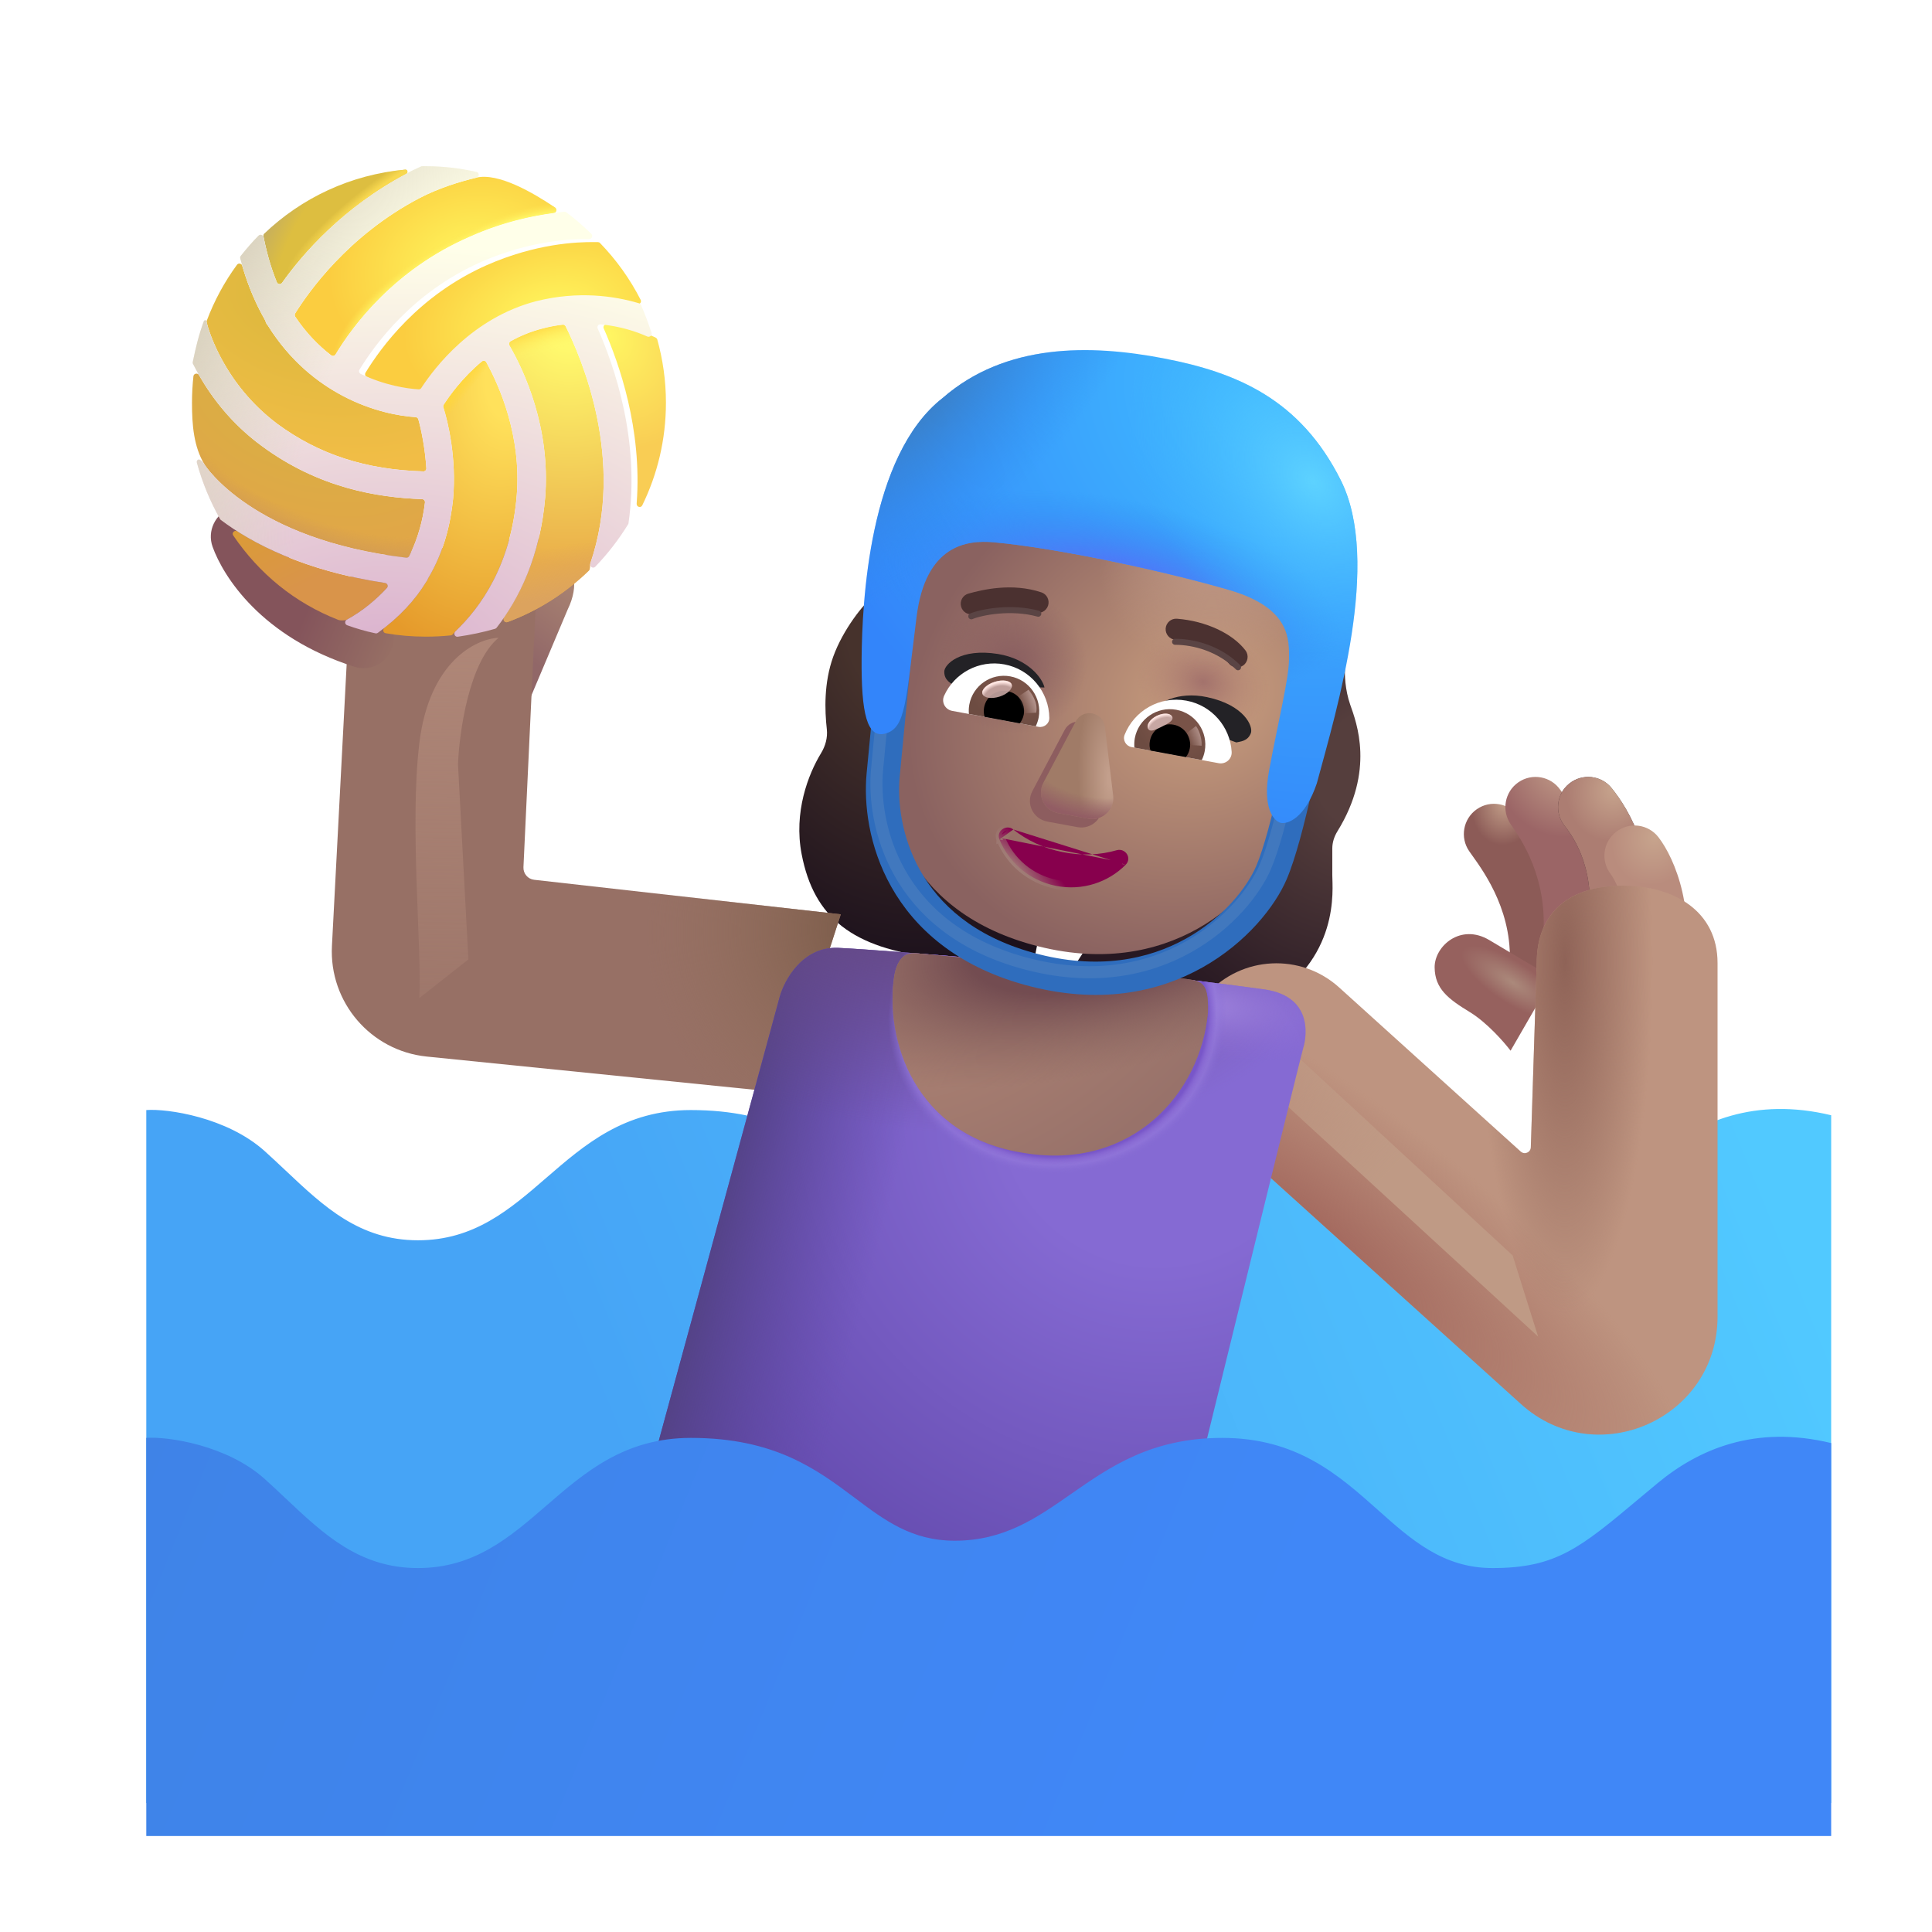 <svg viewBox="0 0 32 32" fill="none" xmlns="http://www.w3.org/2000/svg">
<path d="M13.801 10.876C13.964 10.425 14.304 9.998 14.473 9.868L17.848 12.297L17.106 16.016C17.012 16.016 16.554 15.985 15.473 15.86C14.122 15.704 13.481 15.204 13.278 14.149C13.143 13.452 13.387 12.824 13.598 12.477C13.671 12.358 13.71 12.219 13.695 12.08C13.66 11.767 13.644 11.311 13.801 10.876Z" fill="url(#paint0_radial_3987_23707)"/>
<path d="M22.364 11.672C22.276 11.422 22.27 11.157 22.278 11.055C22.34 11.055 21.528 10.951 21.114 10.899L17.582 16.329L20.919 16.633C22.207 15.891 22.067 14.727 22.067 14.493V14.054C22.067 13.953 22.099 13.855 22.152 13.769C22.775 12.76 22.469 11.972 22.364 11.672Z" fill="url(#paint1_radial_3987_23707)"/>
<g filter="url(#filter0_iii_3987_23707)">
<path d="M30.18 30.013V18.622C28.922 18.318 27.982 18.724 27.305 19.286C27.198 19.375 27.098 19.459 27.004 19.538C26.022 20.36 25.625 20.693 24.57 20.693C23.752 20.693 23.227 20.225 22.667 19.726C22.023 19.152 21.332 18.536 20.094 18.536C18.922 18.536 18.235 19.015 17.59 19.465C17.019 19.863 16.48 20.239 15.664 20.239C14.952 20.239 14.505 19.903 14.007 19.529C13.384 19.062 12.684 18.536 11.293 18.536C10.195 18.536 9.538 19.105 8.898 19.659C8.293 20.183 7.704 20.693 6.773 20.693C5.805 20.693 5.214 20.135 4.579 19.536C4.466 19.43 4.352 19.322 4.234 19.216C3.609 18.654 2.622 18.51 2.273 18.536V30.013L30.18 30.013Z" fill="url(#paint2_linear_3987_23707)"/>
</g>
<path d="M8.625 9.101L9.083 9.146C9.147 9.152 9.211 9.166 9.265 9.201C9.507 9.36 9.603 9.685 9.402 10.097L8.531 12.159L7.64 11.318L8.625 9.101Z" fill="url(#paint3_linear_3987_23707)"/>
<g filter="url(#filter1_i_3987_23707)">
<path d="M5.298 16.267L5.633 9.854L8.727 9.479L8.47 14.963C8.465 15.069 8.542 15.16 8.647 15.172L13.726 15.744L12.773 18.698L6.869 18.1C5.941 18.006 5.249 17.2 5.298 16.267Z" fill="#977065"/>
<path d="M5.298 16.267L5.633 9.854L8.727 9.479L8.47 14.963C8.465 15.069 8.542 15.16 8.647 15.172L13.726 15.744L12.773 18.698L6.869 18.1C5.941 18.006 5.249 17.2 5.298 16.267Z" fill="url(#paint4_radial_3987_23707)"/>
</g>
<path fill-rule="evenodd" clip-rule="evenodd" d="M24.461 13.403C24.688 13.245 24.999 13.302 25.157 13.528C25.167 13.543 25.18 13.561 25.197 13.584C25.411 13.877 26.118 14.848 25.994 16.157C25.968 16.433 25.724 16.634 25.449 16.608C25.174 16.582 24.972 16.338 24.998 16.064C25.085 15.148 24.597 14.465 24.381 14.164C24.364 14.14 24.349 14.118 24.335 14.099C24.178 13.872 24.234 13.561 24.461 13.403Z" fill="url(#paint5_radial_3987_23707)"/>
<path fill-rule="evenodd" clip-rule="evenodd" d="M3.824 8.417C4.084 8.324 4.37 8.459 4.463 8.719C4.543 8.944 4.956 9.705 6.174 10.091C6.438 10.174 6.583 10.455 6.5 10.719C6.417 10.982 6.136 11.128 5.872 11.044C4.328 10.555 3.696 9.545 3.521 9.056C3.428 8.796 3.564 8.51 3.824 8.417Z" fill="url(#paint6_linear_3987_23707)"/>
<path fill-rule="evenodd" clip-rule="evenodd" d="M25.148 12.958C25.375 12.8 25.687 12.856 25.844 13.083C25.848 13.089 25.852 13.095 25.857 13.101C26.045 13.371 26.681 14.282 26.552 15.638C26.526 15.913 26.283 16.115 26.008 16.089C25.733 16.063 25.531 15.819 25.557 15.544C25.65 14.554 25.192 13.897 25.033 13.668C25.029 13.663 25.026 13.658 25.023 13.654C24.866 13.427 24.922 13.115 25.148 12.958Z" fill="url(#paint7_radial_3987_23707)"/>
<path fill-rule="evenodd" clip-rule="evenodd" d="M25.992 12.979C26.207 12.806 26.522 12.839 26.695 13.055C26.963 13.386 27.525 14.262 27.266 15.622C27.214 15.893 26.953 16.071 26.681 16.02C26.41 15.968 26.232 15.706 26.284 15.435C26.47 14.459 26.072 13.874 25.917 13.682C25.744 13.467 25.777 13.152 25.992 12.979Z" fill="url(#paint8_radial_3987_23707)"/>
<path fill-rule="evenodd" clip-rule="evenodd" d="M25.992 12.979C26.207 12.806 26.522 12.839 26.695 13.055C26.963 13.386 27.525 14.262 27.266 15.622C27.214 15.893 26.953 16.071 26.681 16.02C26.41 15.968 26.232 15.706 26.284 15.435C26.47 14.459 26.072 13.874 25.917 13.682C25.744 13.467 25.777 13.152 25.992 12.979Z" fill="url(#paint9_radial_3987_23707)"/>
<path fill-rule="evenodd" clip-rule="evenodd" d="M26.769 13.777C26.988 13.608 27.302 13.649 27.47 13.868C27.737 14.214 28.132 15.125 27.836 16.274C27.767 16.542 27.494 16.703 27.227 16.634C26.959 16.565 26.799 16.292 26.867 16.025C27.079 15.206 26.778 14.608 26.678 14.478C26.51 14.259 26.55 13.945 26.769 13.777Z" fill="url(#paint10_radial_3987_23707)"/>
<path d="M24.344 16.763C24.631 16.938 24.914 17.263 25.02 17.403L25.719 16.192C25.527 16.081 25.049 15.8 24.668 15.571C24.191 15.286 23.758 15.673 23.762 16.024C23.766 16.376 23.984 16.544 24.344 16.763Z" fill="url(#paint11_radial_3987_23707)"/>
<g filter="url(#filter2_i_3987_23707)">
<path fill-rule="evenodd" clip-rule="evenodd" d="M26.375 15.169C27.231 15.169 27.948 15.594 27.948 16.45V22.308C27.948 23.998 25.945 24.888 24.691 23.754L19.601 19.155C18.966 18.581 18.917 17.601 19.491 16.966C20.064 16.331 21.045 16.281 21.68 16.855L24.688 19.574C24.752 19.631 24.853 19.588 24.855 19.503L24.953 16.45C24.953 15.594 25.519 15.169 26.375 15.169Z" fill="#BE9480"/>
<path fill-rule="evenodd" clip-rule="evenodd" d="M26.375 15.169C27.231 15.169 27.948 15.594 27.948 16.45V22.308C27.948 23.998 25.945 24.888 24.691 23.754L19.601 19.155C18.966 18.581 18.917 17.601 19.491 16.966C20.064 16.331 21.045 16.281 21.68 16.855L24.688 19.574C24.752 19.631 24.853 19.588 24.855 19.503L24.953 16.45C24.953 15.594 25.519 15.169 26.375 15.169Z" fill="url(#paint12_radial_3987_23707)"/>
<path fill-rule="evenodd" clip-rule="evenodd" d="M26.375 15.169C27.231 15.169 27.948 15.594 27.948 16.45V22.308C27.948 23.998 25.945 24.888 24.691 23.754L19.601 19.155C18.966 18.581 18.917 17.601 19.491 16.966C20.064 16.331 21.045 16.281 21.68 16.855L24.688 19.574C24.752 19.631 24.853 19.588 24.855 19.503L24.953 16.45C24.953 15.594 25.519 15.169 26.375 15.169Z" fill="url(#paint13_radial_3987_23707)"/>
</g>
<g filter="url(#filter3_f_3987_23707)">
<path d="M25.476 22.138L20.835 17.872L20.913 16.966L25.054 20.794L25.476 22.138Z" fill="url(#paint14_linear_3987_23707)"/>
</g>
<path d="M3.424 5.313C3.421 5.322 3.42 5.33 3.422 5.338C3.452 5.468 3.71 6.361 4.6 7.026C5.287 7.528 6.054 7.779 7.011 7.808C7.041 7.809 7.064 7.785 7.062 7.756C7.039 7.415 6.978 7.12 6.929 6.945C6.923 6.925 6.905 6.91 6.884 6.909C6.625 6.893 6.165 6.815 5.676 6.556C5.28 6.347 4.811 5.993 4.436 5.39C4.434 5.387 4.431 5.384 4.428 5.381C4.42 5.372 4.414 5.36 4.408 5.348C4.402 5.335 4.397 5.321 4.392 5.307L4.388 5.298C4.242 5.041 4.112 4.745 4.013 4.402C4.001 4.363 3.949 4.352 3.925 4.386C3.718 4.668 3.549 4.98 3.424 5.313Z" fill="url(#paint15_radial_3987_23707)"/>
<path d="M3.388 7.694C3.398 7.715 4.185 8.937 6.728 9.237C6.748 9.239 6.769 9.229 6.778 9.21C6.926 8.914 7.005 8.61 7.039 8.322C7.042 8.294 7.02 8.268 6.991 8.267C6.255 8.241 5.277 8.085 4.328 7.381C3.829 7.013 3.506 6.579 3.298 6.215C3.274 6.173 3.21 6.184 3.204 6.232C3.188 6.376 3.18 6.522 3.18 6.671C3.18 7.04 3.208 7.397 3.388 7.694Z" fill="url(#paint16_radial_3987_23707)"/>
<path d="M3.388 7.694C3.398 7.715 4.185 8.937 6.728 9.237C6.748 9.239 6.769 9.229 6.778 9.21C6.926 8.914 7.005 8.61 7.039 8.322C7.042 8.294 7.02 8.268 6.991 8.267C6.255 8.241 5.277 8.085 4.328 7.381C3.829 7.013 3.506 6.579 3.298 6.215C3.274 6.173 3.21 6.184 3.204 6.232C3.188 6.376 3.18 6.522 3.18 6.671C3.18 7.04 3.208 7.397 3.388 7.694Z" fill="url(#paint17_radial_3987_23707)"/>
<path d="M5.605 10.268C5.637 10.28 5.703 10.278 5.736 10.268C5.739 10.267 5.742 10.265 5.744 10.264C6.017 10.113 6.231 9.93 6.408 9.738C6.435 9.708 6.418 9.662 6.378 9.656C5.246 9.484 4.459 9.137 3.933 8.801C3.887 8.772 3.832 8.824 3.863 8.869C4.293 9.501 4.879 9.985 5.605 10.268Z" fill="url(#paint18_radial_3987_23707)"/>
<path d="M7.467 10.524C7.498 10.52 7.519 10.48 7.542 10.458V10.458C7.962 10.058 8.464 9.357 8.559 8.206C8.639 7.217 8.27 6.39 8.055 6C8.04 5.973 8.005 5.967 7.981 5.987C7.657 6.257 7.446 6.555 7.35 6.703C7.342 6.716 7.34 6.731 7.344 6.745C7.42 6.991 7.565 7.591 7.504 8.269C7.463 8.662 7.36 9.128 7.094 9.573C7.09 9.579 7.088 9.585 7.086 9.591L7.083 9.599C7.08 9.607 7.075 9.616 7.07 9.623C7.067 9.626 7.064 9.629 7.062 9.632C6.897 9.906 6.668 10.164 6.367 10.399C6.333 10.426 6.345 10.481 6.388 10.488C6.605 10.526 6.827 10.545 7.055 10.545C7.194 10.545 7.331 10.538 7.467 10.524Z" fill="url(#paint19_radial_3987_23707)"/>
<path d="M7.467 10.524C7.498 10.52 7.519 10.48 7.542 10.458V10.458C7.962 10.058 8.464 9.357 8.559 8.206C8.639 7.217 8.27 6.39 8.055 6C8.04 5.973 8.005 5.967 7.981 5.987C7.657 6.257 7.446 6.555 7.35 6.703C7.342 6.716 7.34 6.731 7.344 6.745C7.42 6.991 7.565 7.591 7.504 8.269C7.463 8.662 7.36 9.128 7.094 9.573C7.09 9.579 7.088 9.585 7.086 9.591L7.083 9.599C7.08 9.607 7.075 9.616 7.07 9.623C7.067 9.626 7.064 9.629 7.062 9.632C6.897 9.906 6.668 10.164 6.367 10.399C6.333 10.426 6.345 10.481 6.388 10.488C6.605 10.526 6.827 10.545 7.055 10.545C7.194 10.545 7.331 10.538 7.467 10.524Z" fill="url(#paint20_linear_3987_23707)"/>
<path d="M9.754 9.451C9.779 9.426 9.767 9.371 9.776 9.337C9.777 9.336 9.777 9.334 9.777 9.333C10.365 7.619 9.625 5.915 9.368 5.404C9.359 5.386 9.34 5.376 9.32 5.378C9.216 5.39 9.111 5.409 8.998 5.438C8.806 5.486 8.623 5.56 8.457 5.653C8.432 5.667 8.425 5.697 8.438 5.721C8.685 6.151 9.12 7.087 9.03 8.238C8.956 9.11 8.673 9.756 8.35 10.226C8.322 10.267 8.362 10.32 8.407 10.303C8.915 10.114 9.372 9.821 9.754 9.451Z" fill="url(#paint21_radial_3987_23707)"/>
<path d="M9.754 9.451C9.779 9.426 9.767 9.371 9.776 9.337C9.777 9.336 9.777 9.334 9.777 9.333C10.365 7.619 9.625 5.915 9.368 5.404C9.359 5.386 9.34 5.376 9.32 5.378C9.216 5.39 9.111 5.409 8.998 5.438C8.806 5.486 8.623 5.56 8.457 5.653C8.432 5.667 8.425 5.697 8.438 5.721C8.685 6.151 9.12 7.087 9.03 8.238C8.956 9.11 8.673 9.756 8.35 10.226C8.322 10.267 8.362 10.32 8.407 10.303C8.915 10.114 9.372 9.821 9.754 9.451Z" fill="url(#paint22_radial_3987_23707)"/>
<path d="M9.754 9.451C9.779 9.426 9.767 9.371 9.776 9.337C9.777 9.336 9.777 9.334 9.777 9.333C10.365 7.619 9.625 5.915 9.368 5.404C9.359 5.386 9.34 5.376 9.32 5.378C9.216 5.39 9.111 5.409 8.998 5.438C8.806 5.486 8.623 5.56 8.457 5.653C8.432 5.667 8.425 5.697 8.438 5.721C8.685 6.151 9.12 7.087 9.03 8.238C8.956 9.11 8.673 9.756 8.35 10.226C8.322 10.267 8.362 10.32 8.407 10.303C8.915 10.114 9.372 9.821 9.754 9.451Z" fill="url(#paint23_radial_3987_23707)"/>
<g filter="url(#filter4_i_3987_23707)">
<path d="M10.786 5.621C10.778 5.595 10.744 5.584 10.719 5.573C10.543 5.494 10.28 5.405 9.949 5.372C9.911 5.368 9.884 5.406 9.9 5.441C10.153 6.014 10.539 7.105 10.445 8.342C10.441 8.397 10.514 8.42 10.538 8.37C10.789 7.857 10.93 7.28 10.93 6.67C10.93 6.307 10.879 5.954 10.786 5.621Z" fill="url(#paint24_radial_3987_23707)"/>
</g>
<g filter="url(#filter5_i_3987_23707)">
<path d="M6.977 6.427C7.2 6.087 7.823 5.264 8.883 4.988C9.509 4.832 10.053 4.886 10.453 4.987C10.495 4.997 10.531 4.955 10.511 4.916C10.334 4.569 10.106 4.251 9.837 3.974C9.819 3.954 9.783 3.96 9.756 3.96V3.96C9.447 3.955 8.769 3.987 7.964 4.341C6.828 4.843 6.204 5.714 5.954 6.123C5.939 6.148 5.949 6.18 5.975 6.193C6.374 6.383 6.734 6.436 6.932 6.449C6.95 6.451 6.967 6.442 6.977 6.427Z" fill="url(#paint25_radial_3987_23707)"/>
</g>
<path d="M9.193 3.437C9.231 3.463 9.216 3.522 9.171 3.528C8.793 3.58 8.307 3.684 7.776 3.923C6.524 4.468 5.838 5.403 5.558 5.871C5.543 5.896 5.509 5.903 5.485 5.885C5.277 5.726 5.07 5.515 4.889 5.245C4.878 5.229 4.878 5.208 4.888 5.191C5.105 4.844 5.76 3.906 6.94 3.285C7.259 3.118 7.604 3.011 7.89 2.942C8.251 2.857 8.828 3.189 9.193 3.437Z" fill="url(#paint26_radial_3987_23707)"/>
<path d="M9.193 3.437C9.231 3.463 9.216 3.522 9.171 3.528C8.793 3.58 8.307 3.684 7.776 3.923C6.524 4.468 5.838 5.403 5.558 5.871C5.543 5.896 5.509 5.903 5.485 5.885C5.277 5.726 5.07 5.515 4.889 5.245C4.878 5.229 4.878 5.208 4.888 5.191C5.105 4.844 5.76 3.906 6.94 3.285C7.259 3.118 7.604 3.011 7.89 2.942C8.251 2.857 8.828 3.189 9.193 3.437Z" fill="url(#paint27_radial_3987_23707)"/>
<path d="M4.373 3.873C4.359 3.886 4.362 3.91 4.366 3.929V3.929C4.421 4.21 4.496 4.457 4.585 4.676C4.6 4.712 4.649 4.717 4.672 4.685C5.013 4.206 5.679 3.434 6.731 2.878V2.878C6.762 2.858 6.749 2.807 6.712 2.81C5.807 2.89 4.992 3.28 4.373 3.873Z" fill="url(#paint28_radial_3987_23707)"/>
<path d="M4.373 3.873C4.359 3.886 4.362 3.91 4.366 3.929V3.929C4.421 4.21 4.496 4.457 4.585 4.676C4.6 4.712 4.649 4.717 4.672 4.685C5.013 4.206 5.679 3.434 6.731 2.878V2.878C6.762 2.858 6.749 2.807 6.712 2.81C5.807 2.89 4.992 3.28 4.373 3.873Z" fill="url(#paint29_radial_3987_23707)"/>
<path d="M8.883 4.988C7.823 5.264 7.2 6.087 6.977 6.427C6.967 6.442 6.95 6.451 6.932 6.449C6.734 6.436 6.374 6.383 5.975 6.193C5.949 6.18 5.939 6.148 5.954 6.123C6.204 5.714 6.828 4.843 7.964 4.341C8.769 3.987 9.447 3.955 9.756 3.96C9.802 3.961 9.826 3.905 9.794 3.873C9.661 3.745 9.527 3.624 9.379 3.516C9.37 3.509 9.357 3.506 9.345 3.507C8.949 3.55 8.393 3.645 7.776 3.923C6.524 4.468 5.838 5.403 5.558 5.871C5.542 5.896 5.509 5.903 5.485 5.885C5.277 5.726 5.07 5.515 4.889 5.245C4.878 5.229 4.878 5.208 4.888 5.192C5.105 4.844 5.76 3.906 6.94 3.285C7.259 3.118 7.604 3.011 7.89 2.943C7.941 2.93 7.943 2.859 7.892 2.848C7.623 2.786 7.339 2.753 7.055 2.753C7.03 2.753 7.011 2.753 6.994 2.753C6.986 2.753 6.978 2.754 6.971 2.758C6.891 2.797 6.811 2.828 6.731 2.878C5.679 3.434 5.013 4.206 4.672 4.685C4.649 4.717 4.6 4.712 4.586 4.676C4.496 4.457 4.421 4.21 4.366 3.929C4.358 3.89 4.311 3.875 4.283 3.902C4.178 4.007 4.08 4.122 3.988 4.238C3.978 4.25 3.975 4.266 3.979 4.281C4.083 4.676 4.225 5.012 4.388 5.298C4.39 5.3 4.391 5.303 4.392 5.307C4.402 5.334 4.411 5.362 4.429 5.381C4.431 5.384 4.434 5.387 4.436 5.39C4.811 5.993 5.28 6.347 5.676 6.556C6.165 6.815 6.625 6.893 6.884 6.909C6.905 6.91 6.923 6.925 6.929 6.945C6.978 7.12 7.039 7.415 7.062 7.755C7.064 7.785 7.04 7.809 7.011 7.808C6.055 7.779 5.287 7.528 4.6 7.026C3.649 6.315 3.419 5.344 3.419 5.323C3.419 5.297 3.383 5.298 3.375 5.322C3.295 5.538 3.24 5.763 3.193 5.995C3.19 6.006 3.192 6.018 3.197 6.028C3.397 6.423 3.74 6.948 4.328 7.381C5.277 8.085 6.255 8.241 6.991 8.267C7.02 8.268 7.042 8.294 7.039 8.322C7.005 8.61 6.926 8.914 6.778 9.21C6.769 9.229 6.748 9.239 6.728 9.237C4.185 8.937 3.398 7.715 3.388 7.694C3.369 7.664 3.344 7.637 3.313 7.617C3.282 7.598 3.252 7.629 3.261 7.664C3.353 7.998 3.481 8.305 3.644 8.594C3.647 8.6 3.652 8.605 3.657 8.61C4.169 8.997 5.028 9.451 6.378 9.656C6.418 9.662 6.435 9.709 6.409 9.738C6.231 9.93 6.017 10.113 5.744 10.264C5.706 10.285 5.709 10.342 5.75 10.356C5.9 10.41 6.056 10.456 6.219 10.49C6.232 10.493 6.246 10.49 6.258 10.482C6.612 10.225 6.877 9.939 7.062 9.633C7.064 9.629 7.067 9.626 7.07 9.623C7.075 9.616 7.08 9.607 7.083 9.599C7.086 9.59 7.089 9.581 7.094 9.574C7.36 9.128 7.463 8.663 7.504 8.269C7.565 7.591 7.42 6.991 7.344 6.745C7.34 6.731 7.342 6.716 7.35 6.703C7.446 6.555 7.657 6.257 7.981 5.987C8.005 5.967 8.04 5.973 8.055 6C8.27 6.39 8.639 7.217 8.559 8.206C8.464 9.357 7.962 10.058 7.542 10.458C7.506 10.492 7.534 10.554 7.583 10.546C7.794 10.515 8.003 10.472 8.199 10.415C8.209 10.412 8.218 10.406 8.225 10.398C8.597 9.918 8.947 9.222 9.03 8.238C9.121 7.087 8.685 6.151 8.438 5.721C8.425 5.697 8.433 5.667 8.457 5.653C8.623 5.56 8.806 5.486 8.998 5.438C9.111 5.409 9.216 5.39 9.32 5.378C9.34 5.376 9.359 5.386 9.368 5.404C9.625 5.915 10.365 7.619 9.777 9.333C9.76 9.384 9.822 9.425 9.859 9.387C10.063 9.176 10.246 8.94 10.403 8.685C10.407 8.68 10.409 8.673 10.41 8.666C10.607 7.297 10.175 6.064 9.9 5.441C9.884 5.406 9.912 5.368 9.949 5.372C10.28 5.405 10.543 5.494 10.719 5.573C10.76 5.592 10.805 5.554 10.791 5.512C10.739 5.352 10.681 5.198 10.617 5.051C10.611 5.038 10.6 5.028 10.586 5.024C10.178 4.902 9.581 4.814 8.883 4.988Z" fill="url(#paint30_radial_3987_23707)"/>
<path d="M8.883 4.988C7.823 5.264 7.2 6.087 6.977 6.427C6.967 6.442 6.95 6.451 6.932 6.449C6.734 6.436 6.374 6.383 5.975 6.193C5.949 6.18 5.939 6.148 5.954 6.123C6.204 5.714 6.828 4.843 7.964 4.341C8.769 3.987 9.447 3.955 9.756 3.96C9.802 3.961 9.826 3.905 9.794 3.873C9.661 3.745 9.527 3.624 9.379 3.516C9.37 3.509 9.357 3.506 9.345 3.507C8.949 3.55 8.393 3.645 7.776 3.923C6.524 4.468 5.838 5.403 5.558 5.871C5.542 5.896 5.509 5.903 5.485 5.885C5.277 5.726 5.07 5.515 4.889 5.245C4.878 5.229 4.878 5.208 4.888 5.192C5.105 4.844 5.76 3.906 6.94 3.285C7.259 3.118 7.604 3.011 7.89 2.943C7.941 2.93 7.943 2.859 7.892 2.848C7.623 2.786 7.339 2.753 7.055 2.753C7.03 2.753 7.011 2.753 6.994 2.753C6.986 2.753 6.978 2.754 6.971 2.758C6.891 2.797 6.811 2.828 6.731 2.878C5.679 3.434 5.013 4.206 4.672 4.685C4.649 4.717 4.6 4.712 4.586 4.676C4.496 4.457 4.421 4.21 4.366 3.929C4.358 3.89 4.311 3.875 4.283 3.902C4.178 4.007 4.08 4.122 3.988 4.238C3.978 4.25 3.975 4.266 3.979 4.281C4.083 4.676 4.225 5.012 4.388 5.298C4.39 5.3 4.391 5.303 4.392 5.307C4.402 5.334 4.411 5.362 4.429 5.381C4.431 5.384 4.434 5.387 4.436 5.39C4.811 5.993 5.28 6.347 5.676 6.556C6.165 6.815 6.625 6.893 6.884 6.909C6.905 6.91 6.923 6.925 6.929 6.945C6.978 7.12 7.039 7.415 7.062 7.755C7.064 7.785 7.04 7.809 7.011 7.808C6.055 7.779 5.287 7.528 4.6 7.026C3.649 6.315 3.419 5.344 3.419 5.323C3.419 5.297 3.383 5.298 3.375 5.322C3.295 5.538 3.24 5.763 3.193 5.995C3.19 6.006 3.192 6.018 3.197 6.028C3.397 6.423 3.74 6.948 4.328 7.381C5.277 8.085 6.255 8.241 6.991 8.267C7.02 8.268 7.042 8.294 7.039 8.322C7.005 8.61 6.926 8.914 6.778 9.21C6.769 9.229 6.748 9.239 6.728 9.237C4.185 8.937 3.398 7.715 3.388 7.694C3.369 7.664 3.344 7.637 3.313 7.617C3.282 7.598 3.252 7.629 3.261 7.664C3.353 7.998 3.481 8.305 3.644 8.594C3.647 8.6 3.652 8.605 3.657 8.61C4.169 8.997 5.028 9.451 6.378 9.656C6.418 9.662 6.435 9.709 6.409 9.738C6.231 9.93 6.017 10.113 5.744 10.264C5.706 10.285 5.709 10.342 5.75 10.356C5.9 10.41 6.056 10.456 6.219 10.49C6.232 10.493 6.246 10.49 6.258 10.482C6.612 10.225 6.877 9.939 7.062 9.633C7.064 9.629 7.067 9.626 7.07 9.623C7.075 9.616 7.08 9.607 7.083 9.599C7.086 9.59 7.089 9.581 7.094 9.574C7.36 9.128 7.463 8.663 7.504 8.269C7.565 7.591 7.42 6.991 7.344 6.745C7.34 6.731 7.342 6.716 7.35 6.703C7.446 6.555 7.657 6.257 7.981 5.987C8.005 5.967 8.04 5.973 8.055 6C8.27 6.39 8.639 7.217 8.559 8.206C8.464 9.357 7.962 10.058 7.542 10.458C7.506 10.492 7.534 10.554 7.583 10.546C7.794 10.515 8.003 10.472 8.199 10.415C8.209 10.412 8.218 10.406 8.225 10.398C8.597 9.918 8.947 9.222 9.03 8.238C9.121 7.087 8.685 6.151 8.438 5.721C8.425 5.697 8.433 5.667 8.457 5.653C8.623 5.56 8.806 5.486 8.998 5.438C9.111 5.409 9.216 5.39 9.32 5.378C9.34 5.376 9.359 5.386 9.368 5.404C9.625 5.915 10.365 7.619 9.777 9.333C9.76 9.384 9.822 9.425 9.859 9.387C10.063 9.176 10.246 8.94 10.403 8.685C10.407 8.68 10.409 8.673 10.41 8.666C10.607 7.297 10.175 6.064 9.9 5.441C9.884 5.406 9.912 5.368 9.949 5.372C10.28 5.405 10.543 5.494 10.719 5.573C10.76 5.592 10.805 5.554 10.791 5.512C10.739 5.352 10.681 5.198 10.617 5.051C10.611 5.038 10.6 5.028 10.586 5.024C10.178 4.902 9.581 4.814 8.883 4.988Z" fill="url(#paint31_radial_3987_23707)"/>
<path d="M12.914 16.513L10.773 24.372L15.383 26.544L19.805 24.591C20.388 22.211 21.561 17.432 21.586 17.357C21.617 17.263 21.805 16.513 20.945 16.388C18.336 16.029 14.617 15.732 13.883 15.7C13.295 15.675 12.992 16.232 12.914 16.513Z" fill="url(#paint32_radial_3987_23707)"/>
<path d="M12.914 16.513L10.773 24.372L15.383 26.544L19.805 24.591C20.388 22.211 21.561 17.432 21.586 17.357C21.617 17.263 21.805 16.513 20.945 16.388C18.336 16.029 14.617 15.732 13.883 15.7C13.295 15.675 12.992 16.232 12.914 16.513Z" fill="url(#paint33_linear_3987_23707)"/>
<path d="M12.914 16.513L10.773 24.372L15.383 26.544L19.805 24.591C20.388 22.211 21.561 17.432 21.586 17.357C21.617 17.263 21.805 16.513 20.945 16.388C18.336 16.029 14.617 15.732 13.883 15.7C13.295 15.675 12.992 16.232 12.914 16.513Z" fill="url(#paint34_radial_3987_23707)"/>
<path d="M12.914 16.513L10.773 24.372L15.383 26.544L19.805 24.591C20.388 22.211 21.561 17.432 21.586 17.357C21.617 17.263 21.805 16.513 20.945 16.388C18.336 16.029 14.617 15.732 13.883 15.7C13.295 15.675 12.992 16.232 12.914 16.513Z" fill="url(#paint35_radial_3987_23707)"/>
<path d="M12.914 16.513L10.773 24.372L15.383 26.544L19.805 24.591C20.388 22.211 21.561 17.432 21.586 17.357C21.617 17.263 21.805 16.513 20.945 16.388C18.336 16.029 14.617 15.732 13.883 15.7C13.295 15.675 12.992 16.232 12.914 16.513Z" fill="url(#paint36_radial_3987_23707)"/>
<path d="M12.914 16.513L10.773 24.372L15.383 26.544L19.805 24.591C20.388 22.211 21.561 17.432 21.586 17.357C21.617 17.263 21.805 16.513 20.945 16.388C18.336 16.029 14.617 15.732 13.883 15.7C13.295 15.675 12.992 16.232 12.914 16.513Z" fill="url(#paint37_radial_3987_23707)"/>
<path d="M14.812 16.161C14.89 15.724 15.141 15.797 15.18 15.789L19.555 16.203C19.875 16.25 20.026 16.215 20.007 16.771C19.89 18.099 18.758 19.388 16.973 19.099C15.133 18.822 14.652 17.204 14.812 16.161Z" fill="url(#paint38_radial_3987_23707)"/>
<path d="M14.812 16.161C14.89 15.724 15.141 15.797 15.18 15.789L19.555 16.203C19.875 16.25 20.026 16.215 20.007 16.771C19.89 18.099 18.758 19.388 16.973 19.099C15.133 18.822 14.652 17.204 14.812 16.161Z" fill="url(#paint39_radial_3987_23707)"/>
<g filter="url(#filter6_iii_3987_23707)">
<path d="M30.18 30.56V24.052C28.922 23.747 27.982 24.154 27.305 24.716C27.198 24.805 27.098 24.888 27.004 24.967C26.022 25.79 25.625 26.122 24.57 26.122C23.752 26.122 23.227 25.655 22.667 25.155C22.023 24.582 21.332 23.966 20.094 23.966C18.922 23.966 18.235 24.445 17.59 24.895C17.019 25.293 16.48 25.669 15.664 25.669C14.952 25.669 14.505 25.333 14.007 24.959C13.384 24.492 12.684 23.966 11.293 23.966C10.195 23.966 9.538 24.535 8.898 25.089C8.293 25.613 7.704 26.122 6.773 26.122C5.805 26.122 5.214 25.565 4.579 24.966C4.466 24.859 4.352 24.752 4.234 24.646C3.609 24.083 2.622 23.94 2.273 23.966V30.56L30.18 30.56Z" fill="url(#paint40_linear_3987_23707)"/>
</g>
<g filter="url(#filter7_f_3987_23707)">
<path d="M6.945 12.314C7.108 10.951 7.888 10.579 8.258 10.564C7.77 10.964 7.607 12.126 7.586 12.658L7.758 15.891L6.945 16.532C6.987 15.667 6.783 13.676 6.945 12.314Z" fill="url(#paint41_linear_3987_23707)"/>
</g>
<g filter="url(#filter8_i_3987_23707)">
<path d="M14.528 12.735L14.715 10.79C15.164 7.933 16.07 7.532 16.467 7.688C17.467 7.688 19.798 7.838 21.123 8.438C22.448 9.038 22.028 10.777 21.652 11.571C21.522 12.149 21.235 13.713 20.957 14.36C20.62 15.141 19.234 16.581 16.941 15.946C14.81 15.355 14.441 13.633 14.528 12.735Z" fill="url(#paint42_radial_3987_23707)"/>
<path d="M14.528 12.735L14.715 10.79C15.164 7.933 16.07 7.532 16.467 7.688C17.467 7.688 19.798 7.838 21.123 8.438C22.448 9.038 22.028 10.777 21.652 11.571C21.522 12.149 21.235 13.713 20.957 14.36C20.62 15.141 19.234 16.581 16.941 15.946C14.81 15.355 14.441 13.633 14.528 12.735Z" fill="url(#paint43_radial_3987_23707)"/>
<path d="M14.528 12.735L14.715 10.79C15.164 7.933 16.07 7.532 16.467 7.688C17.467 7.688 19.798 7.838 21.123 8.438C22.448 9.038 22.028 10.777 21.652 11.571C21.522 12.149 21.235 13.713 20.957 14.36C20.62 15.141 19.234 16.581 16.941 15.946C14.81 15.355 14.441 13.633 14.528 12.735Z" fill="url(#paint44_radial_3987_23707)"/>
<path d="M14.528 12.735L14.715 10.79C15.164 7.933 16.07 7.532 16.467 7.688C17.467 7.688 19.798 7.838 21.123 8.438C22.448 9.038 22.028 10.777 21.652 11.571C21.522 12.149 21.235 13.713 20.957 14.36C20.62 15.141 19.234 16.581 16.941 15.946C14.81 15.355 14.441 13.633 14.528 12.735Z" fill="url(#paint45_radial_3987_23707)"/>
<path d="M14.528 12.735L14.715 10.79C15.164 7.933 16.07 7.532 16.467 7.688C17.467 7.688 19.798 7.838 21.123 8.438C22.448 9.038 22.028 10.777 21.652 11.571C21.522 12.149 21.235 13.713 20.957 14.36C20.62 15.141 19.234 16.581 16.941 15.946C14.81 15.355 14.441 13.633 14.528 12.735Z" fill="url(#paint46_radial_3987_23707)"/>
</g>
<g filter="url(#filter9_i_3987_23707)">
<path fill-rule="evenodd" clip-rule="evenodd" d="M17.137 10.343C16.757 10.216 16.359 10.306 16.134 10.369C16.041 10.395 15.944 10.341 15.919 10.247C15.893 10.154 15.947 10.058 16.04 10.032C16.273 9.967 16.761 9.849 17.248 10.011C17.34 10.041 17.389 10.141 17.359 10.232C17.328 10.324 17.229 10.374 17.137 10.343Z" fill="#4B3130"/>
</g>
<g filter="url(#filter10_i_3987_23707)">
<path fill-rule="evenodd" clip-rule="evenodd" d="M19.307 10.608C19.3 10.705 19.372 10.789 19.468 10.797C19.881 10.829 20.214 11.007 20.35 11.185C20.409 11.262 20.519 11.277 20.596 11.219C20.672 11.16 20.687 11.05 20.629 10.973C20.414 10.691 19.973 10.486 19.495 10.448C19.399 10.44 19.315 10.512 19.307 10.608Z" fill="#4B3130"/>
</g>
<g filter="url(#filter11_f_3987_23707)">
<path d="M17.634 12.09L17.099 13.104C16.989 13.313 17.113 13.565 17.347 13.608L17.845 13.7C18.078 13.743 18.284 13.549 18.256 13.318L18.118 12.18C18.09 11.928 17.754 11.866 17.634 12.09Z" fill="#8D5D5F"/>
</g>
<g filter="url(#filter12_f_3987_23707)">
<path d="M17.816 11.951L17.281 12.965C17.172 13.174 17.295 13.425 17.529 13.469L18.027 13.56C18.26 13.604 18.466 13.409 18.438 13.179L18.3 12.04C18.272 11.789 17.936 11.726 17.816 11.951Z" fill="url(#paint47_radial_3987_23707)"/>
<path d="M17.816 11.951L17.281 12.965C17.172 13.174 17.295 13.425 17.529 13.469L18.027 13.56C18.26 13.604 18.466 13.409 18.438 13.179L18.3 12.04C18.272 11.789 17.936 11.726 17.816 11.951Z" fill="url(#paint48_radial_3987_23707)"/>
</g>
<path d="M16.784 13.739L16.784 13.739C17.005 13.917 17.285 14.05 17.599 14.113C17.917 14.177 18.224 14.161 18.497 14.082L18.497 14.082L18.497 14.082C18.568 14.062 18.632 14.095 18.665 14.145C18.698 14.196 18.699 14.269 18.645 14.323M16.784 13.739L18.609 14.288M16.784 13.739L16.783 13.738C16.725 13.692 16.652 13.699 16.604 13.734C16.555 13.768 16.524 13.834 16.554 13.904M16.784 13.739L16.6 13.885M18.645 14.323C18.645 14.323 18.645 14.323 18.645 14.323L18.609 14.288M18.645 14.323C18.645 14.323 18.645 14.323 18.645 14.323L18.609 14.288M18.645 14.323C18.356 14.614 17.926 14.76 17.488 14.672C17.049 14.584 16.708 14.284 16.554 13.904M18.609 14.288C18.332 14.567 17.919 14.708 17.497 14.623C17.076 14.539 16.748 14.25 16.6 13.885M16.554 13.904C16.554 13.905 16.554 13.905 16.554 13.905L16.6 13.885M16.554 13.904C16.554 13.904 16.554 13.904 16.554 13.904L16.6 13.885" fill="#87004D" stroke="url(#paint49_radial_3987_23707)" stroke-width="0.1"/>
<g filter="url(#filter13_i_3987_23707)">
<path d="M15.54 11.175C15.539 11.324 15.657 11.368 15.707 11.406L17.2 11.437C17.166 11.283 16.93 10.964 16.43 10.882C15.805 10.781 15.54 11.057 15.54 11.175Z" fill="#232226"/>
</g>
<g filter="url(#filter14_i_3987_23707)">
<path d="M20.618 12.194C20.564 12.332 20.438 12.331 20.377 12.347L18.976 11.835C19.063 11.704 19.399 11.491 19.894 11.597C20.513 11.729 20.66 12.083 20.618 12.194Z" fill="#232226"/>
</g>
<path d="M19.65 11.605C20.073 11.683 20.376 12.04 20.4 12.452C20.408 12.571 20.302 12.662 20.186 12.641L18.742 12.374C18.65 12.357 18.592 12.259 18.627 12.171C18.785 11.771 19.209 11.523 19.65 11.605Z" fill="white"/>
<path d="M19.483 11.756C19.804 11.815 20.013 12.123 19.954 12.441C19.945 12.493 19.927 12.544 19.905 12.589L18.789 12.383C18.785 12.331 18.787 12.279 18.796 12.227C18.855 11.909 19.163 11.697 19.483 11.756Z" fill="url(#paint50_radial_3987_23707)"/>
<path d="M19.046 12.273C19.079 12.089 19.254 11.969 19.438 12.003C19.621 12.037 19.741 12.211 19.707 12.395C19.697 12.45 19.674 12.5 19.642 12.54L19.057 12.432C19.039 12.383 19.035 12.328 19.046 12.273Z" fill="black"/>
<g filter="url(#filter15_f_3987_23707)">
<path d="M19.415 11.871C19.446 11.933 19.348 11.984 19.238 12.039C19.127 12.093 19.046 12.131 19.015 12.069C18.984 12.007 19.049 11.912 19.159 11.857C19.27 11.803 19.384 11.809 19.415 11.871Z" fill="#C7A7A3"/>
<path d="M19.415 11.871C19.446 11.933 19.348 11.984 19.238 12.039C19.127 12.093 19.046 12.131 19.015 12.069C18.984 12.007 19.049 11.912 19.159 11.857C19.27 11.803 19.384 11.809 19.415 11.871Z" fill="url(#paint51_radial_3987_23707)"/>
</g>
<g filter="url(#filter16_f_3987_23707)">
<path d="M19.903 12.351C19.909 12.198 19.843 12.07 19.809 12.025L19.608 12.178L19.657 12.339L19.903 12.351Z" fill="url(#paint52_linear_3987_23707)"/>
</g>
<path d="M16.634 11.004C16.214 10.926 15.806 11.15 15.638 11.523C15.588 11.63 15.655 11.752 15.769 11.774L17.202 12.039C17.293 12.055 17.382 11.986 17.38 11.891C17.376 11.464 17.069 11.084 16.634 11.004Z" fill="white"/>
<path d="M16.734 11.203C16.416 11.144 16.113 11.355 16.055 11.67C16.045 11.722 16.044 11.776 16.048 11.825L17.155 12.03C17.177 11.983 17.194 11.935 17.204 11.883C17.26 11.567 17.052 11.262 16.734 11.203Z" fill="url(#paint53_radial_3987_23707)"/>
<path d="M16.956 11.837C16.99 11.655 16.871 11.482 16.689 11.448C16.506 11.414 16.334 11.533 16.3 11.716C16.29 11.77 16.293 11.825 16.308 11.873L16.89 11.981C16.921 11.941 16.946 11.892 16.956 11.837Z" fill="black"/>
<g filter="url(#filter17_f_3987_23707)">
<path d="M17.163 11.804C17.197 11.619 17.07 11.469 17.036 11.424L16.819 11.568L16.89 11.82L17.163 11.804Z" fill="url(#paint54_linear_3987_23707)"/>
</g>
<g filter="url(#filter18_f_3987_23707)">
<ellipse cx="16.515" cy="11.416" rx="0.254" ry="0.129" transform="rotate(-17.442 16.515 11.416)" fill="#C7A7A3" fill-opacity="0.9"/>
<ellipse cx="16.515" cy="11.416" rx="0.254" ry="0.129" transform="rotate(-17.442 16.515 11.416)" fill="url(#paint55_radial_3987_23707)"/>
</g>
<g filter="url(#filter19_f_3987_23707)">
<path d="M16.088 10.208C16.249 10.14 16.744 10.04 17.197 10.165" stroke="#5A4444" stroke-width="0.1" stroke-linecap="round"/>
</g>
<g filter="url(#filter20_f_3987_23707)">
<path d="M19.463 10.63C19.779 10.63 20.197 10.743 20.506 11.052" stroke="#5A4444" stroke-width="0.1" stroke-linecap="round"/>
</g>
<g filter="url(#filter21_i_3987_23707)">
<path fill-rule="evenodd" clip-rule="evenodd" d="M14.254 12.709L14.441 10.763L14.989 10.816L14.802 12.761C14.763 13.164 14.827 13.761 15.143 14.321C15.454 14.873 16.018 15.405 17.015 15.681C19.146 16.271 20.409 14.936 20.704 14.251C20.832 13.955 20.968 13.427 21.092 12.879C21.153 12.61 21.209 12.341 21.259 12.104C21.266 12.066 21.274 12.028 21.282 11.992C21.321 11.802 21.356 11.634 21.384 11.51L21.921 11.631C21.894 11.75 21.86 11.912 21.82 12.102C21.813 12.139 21.805 12.177 21.797 12.216C21.747 12.454 21.69 12.726 21.628 13C21.506 13.541 21.36 14.118 21.209 14.469C20.831 15.347 19.322 16.89 16.868 16.211C15.733 15.896 15.048 15.272 14.664 14.591C14.284 13.918 14.207 13.204 14.254 12.709C14.254 12.709 14.254 12.709 14.254 12.709Z" fill="#2F6DBD"/>
</g>
<g filter="url(#filter22_f_3987_23707)">
<path d="M14.715 10.79L14.528 12.735C14.441 13.633 14.81 15.355 16.941 15.946C19.234 16.581 20.62 15.141 20.957 14.36C21.235 13.714 21.522 12.149 21.652 11.571" stroke="#4178BE" stroke-width="0.2"/>
</g>
<path d="M15.182 10.212C15.33 9.031 16.01 8.941 16.459 8.982C17.533 9.079 19.295 9.462 20.357 9.771C21.402 10.074 21.35 10.618 21.35 10.923C21.35 11.228 21.17 11.958 21.021 12.755C20.903 13.393 21.102 13.604 21.217 13.63C21.334 13.651 21.617 13.549 21.811 12.974C22.146 11.732 22.881 9.302 22.209 7.958C21.537 6.614 20.49 6.169 19.271 5.935C18.053 5.7 16.654 5.685 15.615 6.591C14.389 7.544 14.279 9.997 14.271 10.903C14.264 11.81 14.357 12.247 14.678 12.146C14.998 12.044 15.002 11.642 15.182 10.212Z" fill="url(#paint56_radial_3987_23707)"/>
<path d="M15.182 10.212C15.33 9.031 16.01 8.941 16.459 8.982C17.533 9.079 19.295 9.462 20.357 9.771C21.402 10.074 21.35 10.618 21.35 10.923C21.35 11.228 21.17 11.958 21.021 12.755C20.903 13.393 21.102 13.604 21.217 13.63C21.334 13.651 21.617 13.549 21.811 12.974C22.146 11.732 22.881 9.302 22.209 7.958C21.537 6.614 20.49 6.169 19.271 5.935C18.053 5.7 16.654 5.685 15.615 6.591C14.389 7.544 14.279 9.997 14.271 10.903C14.264 11.81 14.357 12.247 14.678 12.146C14.998 12.044 15.002 11.642 15.182 10.212Z" fill="url(#paint57_radial_3987_23707)"/>
<path d="M15.182 10.212C15.33 9.031 16.01 8.941 16.459 8.982C17.533 9.079 19.295 9.462 20.357 9.771C21.402 10.074 21.35 10.618 21.35 10.923C21.35 11.228 21.17 11.958 21.021 12.755C20.903 13.393 21.102 13.604 21.217 13.63C21.334 13.651 21.617 13.549 21.811 12.974C22.146 11.732 22.881 9.302 22.209 7.958C21.537 6.614 20.49 6.169 19.271 5.935C18.053 5.7 16.654 5.685 15.615 6.591C14.389 7.544 14.279 9.997 14.271 10.903C14.264 11.81 14.357 12.247 14.678 12.146C14.998 12.044 15.002 11.642 15.182 10.212Z" fill="url(#paint58_radial_3987_23707)"/>
<path d="M15.182 10.212C15.33 9.031 16.01 8.941 16.459 8.982C17.533 9.079 19.295 9.462 20.357 9.771C21.402 10.074 21.35 10.618 21.35 10.923C21.35 11.228 21.17 11.958 21.021 12.755C20.903 13.393 21.102 13.604 21.217 13.63C21.334 13.651 21.617 13.549 21.811 12.974C22.146 11.732 22.881 9.302 22.209 7.958C21.537 6.614 20.49 6.169 19.271 5.935C18.053 5.7 16.654 5.685 15.615 6.591C14.389 7.544 14.279 9.997 14.271 10.903C14.264 11.81 14.357 12.247 14.678 12.146C14.998 12.044 15.002 11.642 15.182 10.212Z" fill="url(#paint59_radial_3987_23707)"/>
<defs>
<filter id="filter0_iii_3987_23707" x="2.123" y="18.368" width="28.306" height="11.645" filterUnits="userSpaceOnUse" color-interpolation-filters="sRGB">
<feFlood flood-opacity="0" result="BackgroundImageFix"/>
<feBlend mode="normal" in="SourceGraphic" in2="BackgroundImageFix" result="shape"/>
<feColorMatrix in="SourceAlpha" type="matrix" values="0 0 0 0 0 0 0 0 0 0 0 0 0 0 0 0 0 0 127 0" result="hardAlpha"/>
<feOffset dx="0.15" dy="-0.15"/>
<feGaussianBlur stdDeviation="0.075"/>
<feComposite in2="hardAlpha" operator="arithmetic" k2="-1" k3="1"/>
<feColorMatrix type="matrix" values="0 0 0 0 0.235 0 0 0 0 0.573 0 0 0 0 0.82 0 0 0 1 0"/>
<feBlend mode="normal" in2="shape" result="effect1_innerShadow_3987_23707"/>
<feColorMatrix in="SourceAlpha" type="matrix" values="0 0 0 0 0 0 0 0 0 0 0 0 0 0 0 0 0 0 127 0" result="hardAlpha"/>
<feOffset dx="0.25"/>
<feGaussianBlur stdDeviation="0.15"/>
<feComposite in2="hardAlpha" operator="arithmetic" k2="-1" k3="1"/>
<feColorMatrix type="matrix" values="0 0 0 0 0.239 0 0 0 0 0.62 0 0 0 0 0.8 0 0 0 1 0"/>
<feBlend mode="normal" in2="effect1_innerShadow_3987_23707" result="effect2_innerShadow_3987_23707"/>
<feColorMatrix in="SourceAlpha" type="matrix" values="0 0 0 0 0 0 0 0 0 0 0 0 0 0 0 0 0 0 127 0" result="hardAlpha"/>
<feOffset dx="-0.25"/>
<feGaussianBlur stdDeviation="0.075"/>
<feComposite in2="hardAlpha" operator="arithmetic" k2="-1" k3="1"/>
<feColorMatrix type="matrix" values="0 0 0 0 0.396 0 0 0 0 0.886 0 0 0 0 1 0 0 0 1 0"/>
<feBlend mode="normal" in2="effect2_innerShadow_3987_23707" result="effect3_innerShadow_3987_23707"/>
</filter>
<filter id="filter1_i_3987_23707" x="5.295" y="8.879" width="8.631" height="9.819" filterUnits="userSpaceOnUse" color-interpolation-filters="sRGB">
<feFlood flood-opacity="0" result="BackgroundImageFix"/>
<feBlend mode="normal" in="SourceGraphic" in2="BackgroundImageFix" result="shape"/>
<feColorMatrix in="SourceAlpha" type="matrix" values="0 0 0 0 0 0 0 0 0 0 0 0 0 0 0 0 0 0 127 0" result="hardAlpha"/>
<feOffset dx="0.2" dy="-0.6"/>
<feGaussianBlur stdDeviation="0.5"/>
<feComposite in2="hardAlpha" operator="arithmetic" k2="-1" k3="1"/>
<feColorMatrix type="matrix" values="0 0 0 0 0.506 0 0 0 0 0.31 0 0 0 0 0.435 0 0 0 1 0"/>
<feBlend mode="normal" in2="shape" result="effect1_innerShadow_3987_23707"/>
</filter>
<filter id="filter2_i_3987_23707" x="19.091" y="14.669" width="9.358" height="9.592" filterUnits="userSpaceOnUse" color-interpolation-filters="sRGB">
<feFlood flood-opacity="0" result="BackgroundImageFix"/>
<feBlend mode="normal" in="SourceGraphic" in2="BackgroundImageFix" result="shape"/>
<feColorMatrix in="SourceAlpha" type="matrix" values="0 0 0 0 0 0 0 0 0 0 0 0 0 0 0 0 0 0 127 0" result="hardAlpha"/>
<feOffset dx="0.5" dy="-0.5"/>
<feGaussianBlur stdDeviation="0.625"/>
<feComposite in2="hardAlpha" operator="arithmetic" k2="-1" k3="1"/>
<feColorMatrix type="matrix" values="0 0 0 0 0.588 0 0 0 0 0.329 0 0 0 0 0.408 0 0 0 1 0"/>
<feBlend mode="normal" in2="shape" result="effect1_innerShadow_3987_23707"/>
</filter>
<filter id="filter3_f_3987_23707" x="20.435" y="16.566" width="5.441" height="5.972" filterUnits="userSpaceOnUse" color-interpolation-filters="sRGB">
<feFlood flood-opacity="0" result="BackgroundImageFix"/>
<feBlend mode="normal" in="SourceGraphic" in2="BackgroundImageFix" result="shape"/>
<feGaussianBlur stdDeviation="0.2" result="effect1_foregroundBlur_3987_23707"/>
</filter>
<filter id="filter4_i_3987_23707" x="9.895" y="5.371" width="1.134" height="3.026" filterUnits="userSpaceOnUse" color-interpolation-filters="sRGB">
<feFlood flood-opacity="0" result="BackgroundImageFix"/>
<feBlend mode="normal" in="SourceGraphic" in2="BackgroundImageFix" result="shape"/>
<feColorMatrix in="SourceAlpha" type="matrix" values="0 0 0 0 0 0 0 0 0 0 0 0 0 0 0 0 0 0 127 0" result="hardAlpha"/>
<feOffset dx="0.1"/>
<feGaussianBlur stdDeviation="0.05"/>
<feComposite in2="hardAlpha" operator="arithmetic" k2="-1" k3="1"/>
<feColorMatrix type="matrix" values="0 0 0 0 1 0 0 0 0 0.843 0 0 0 0 0.251 0 0 0 1 0"/>
<feBlend mode="normal" in2="shape" result="effect1_innerShadow_3987_23707"/>
</filter>
<filter id="filter5_i_3987_23707" x="5.947" y="3.959" width="4.669" height="2.54" filterUnits="userSpaceOnUse" color-interpolation-filters="sRGB">
<feFlood flood-opacity="0" result="BackgroundImageFix"/>
<feBlend mode="normal" in="SourceGraphic" in2="BackgroundImageFix" result="shape"/>
<feColorMatrix in="SourceAlpha" type="matrix" values="0 0 0 0 0 0 0 0 0 0 0 0 0 0 0 0 0 0 127 0" result="hardAlpha"/>
<feOffset dx="0.1" dy="0.05"/>
<feGaussianBlur stdDeviation="0.05"/>
<feComposite in2="hardAlpha" operator="arithmetic" k2="-1" k3="1"/>
<feColorMatrix type="matrix" values="0 0 0 0 0.953 0 0 0 0 0.769 0 0 0 0 0.255 0 0 0 1 0"/>
<feBlend mode="normal" in2="shape" result="effect1_innerShadow_3987_23707"/>
</filter>
<filter id="filter6_iii_3987_23707" x="2.123" y="23.798" width="28.306" height="6.762" filterUnits="userSpaceOnUse" color-interpolation-filters="sRGB">
<feFlood flood-opacity="0" result="BackgroundImageFix"/>
<feBlend mode="normal" in="SourceGraphic" in2="BackgroundImageFix" result="shape"/>
<feColorMatrix in="SourceAlpha" type="matrix" values="0 0 0 0 0 0 0 0 0 0 0 0 0 0 0 0 0 0 127 0" result="hardAlpha"/>
<feOffset dx="0.15" dy="-0.15"/>
<feGaussianBlur stdDeviation="0.075"/>
<feComposite in2="hardAlpha" operator="arithmetic" k2="-1" k3="1"/>
<feColorMatrix type="matrix" values="0 0 0 0 0.239 0 0 0 0 0.369 0 0 0 0 0.882 0 0 0 1 0"/>
<feBlend mode="normal" in2="shape" result="effect1_innerShadow_3987_23707"/>
<feColorMatrix in="SourceAlpha" type="matrix" values="0 0 0 0 0 0 0 0 0 0 0 0 0 0 0 0 0 0 127 0" result="hardAlpha"/>
<feOffset dx="0.25"/>
<feGaussianBlur stdDeviation="0.15"/>
<feComposite in2="hardAlpha" operator="arithmetic" k2="-1" k3="1"/>
<feColorMatrix type="matrix" values="0 0 0 0 0.165 0 0 0 0 0.459 0 0 0 0 0.78 0 0 0 1 0"/>
<feBlend mode="normal" in2="effect1_innerShadow_3987_23707" result="effect2_innerShadow_3987_23707"/>
<feColorMatrix in="SourceAlpha" type="matrix" values="0 0 0 0 0 0 0 0 0 0 0 0 0 0 0 0 0 0 127 0" result="hardAlpha"/>
<feOffset dx="-0.25"/>
<feGaussianBlur stdDeviation="0.075"/>
<feComposite in2="hardAlpha" operator="arithmetic" k2="-1" k3="1"/>
<feColorMatrix type="matrix" values="0 0 0 0 0.325 0 0 0 0 0.62 0 0 0 0 0.988 0 0 0 1 0"/>
<feBlend mode="normal" in2="effect2_innerShadow_3987_23707" result="effect3_innerShadow_3987_23707"/>
</filter>
<filter id="filter7_f_3987_23707" x="6.481" y="10.164" width="2.176" height="6.768" filterUnits="userSpaceOnUse" color-interpolation-filters="sRGB">
<feFlood flood-opacity="0" result="BackgroundImageFix"/>
<feBlend mode="normal" in="SourceGraphic" in2="BackgroundImageFix" result="shape"/>
<feGaussianBlur stdDeviation="0.2" result="effect1_foregroundBlur_3987_23707"/>
</filter>
<filter id="filter8_i_3987_23707" x="14.517" y="7.359" width="7.659" height="8.744" filterUnits="userSpaceOnUse" color-interpolation-filters="sRGB">
<feFlood flood-opacity="0" result="BackgroundImageFix"/>
<feBlend mode="normal" in="SourceGraphic" in2="BackgroundImageFix" result="shape"/>
<feColorMatrix in="SourceAlpha" type="matrix" values="0 0 0 0 0 0 0 0 0 0 0 0 0 0 0 0 0 0 127 0" result="hardAlpha"/>
<feOffset dx="0.15" dy="-0.3"/>
<feGaussianBlur stdDeviation="0.375"/>
<feComposite in2="hardAlpha" operator="arithmetic" k2="-1" k3="1"/>
<feColorMatrix type="matrix" values="0 0 0 0 0.443 0 0 0 0 0.31 0 0 0 0 0.329 0 0 0 1 0"/>
<feBlend mode="normal" in2="shape" result="effect1_innerShadow_3987_23707"/>
</filter>
<filter id="filter9_i_3987_23707" x="15.912" y="9.729" width="1.456" height="0.646" filterUnits="userSpaceOnUse" color-interpolation-filters="sRGB">
<feFlood flood-opacity="0" result="BackgroundImageFix"/>
<feBlend mode="normal" in="SourceGraphic" in2="BackgroundImageFix" result="shape"/>
<feColorMatrix in="SourceAlpha" type="matrix" values="0 0 0 0 0 0 0 0 0 0 0 0 0 0 0 0 0 0 127 0" result="hardAlpha"/>
<feOffset dy="-0.2"/>
<feGaussianBlur stdDeviation="0.125"/>
<feComposite in2="hardAlpha" operator="arithmetic" k2="-1" k3="1"/>
<feColorMatrix type="matrix" values="0 0 0 0 0.243 0 0 0 0 0.133 0 0 0 0 0.196 0 0 0 1 0"/>
<feBlend mode="normal" in2="shape" result="effect1_innerShadow_3987_23707"/>
</filter>
<filter id="filter10_i_3987_23707" x="19.307" y="10.247" width="1.358" height="1.007" filterUnits="userSpaceOnUse" color-interpolation-filters="sRGB">
<feFlood flood-opacity="0" result="BackgroundImageFix"/>
<feBlend mode="normal" in="SourceGraphic" in2="BackgroundImageFix" result="shape"/>
<feColorMatrix in="SourceAlpha" type="matrix" values="0 0 0 0 0 0 0 0 0 0 0 0 0 0 0 0 0 0 127 0" result="hardAlpha"/>
<feOffset dy="-0.2"/>
<feGaussianBlur stdDeviation="0.125"/>
<feComposite in2="hardAlpha" operator="arithmetic" k2="-1" k3="1"/>
<feColorMatrix type="matrix" values="0 0 0 0 0.243 0 0 0 0 0.133 0 0 0 0 0.196 0 0 0 1 0"/>
<feBlend mode="normal" in2="shape" result="effect1_innerShadow_3987_23707"/>
</filter>
<filter id="filter11_f_3987_23707" x="16.559" y="11.452" width="2.2" height="2.754" filterUnits="userSpaceOnUse" color-interpolation-filters="sRGB">
<feFlood flood-opacity="0" result="BackgroundImageFix"/>
<feBlend mode="normal" in="SourceGraphic" in2="BackgroundImageFix" result="shape"/>
<feGaussianBlur stdDeviation="0.25" result="effect1_foregroundBlur_3987_23707"/>
</filter>
<filter id="filter12_f_3987_23707" x="17.141" y="11.713" width="1.4" height="1.954" filterUnits="userSpaceOnUse" color-interpolation-filters="sRGB">
<feFlood flood-opacity="0" result="BackgroundImageFix"/>
<feBlend mode="normal" in="SourceGraphic" in2="BackgroundImageFix" result="shape"/>
<feGaussianBlur stdDeviation="0.05" result="effect1_foregroundBlur_3987_23707"/>
</filter>
<filter id="filter13_i_3987_23707" x="15.54" y="10.81" width="1.76" height="0.627" filterUnits="userSpaceOnUse" color-interpolation-filters="sRGB">
<feFlood flood-opacity="0" result="BackgroundImageFix"/>
<feBlend mode="normal" in="SourceGraphic" in2="BackgroundImageFix" result="shape"/>
<feColorMatrix in="SourceAlpha" type="matrix" values="0 0 0 0 0 0 0 0 0 0 0 0 0 0 0 0 0 0 127 0" result="hardAlpha"/>
<feOffset dx="0.1" dy="-0.05"/>
<feGaussianBlur stdDeviation="0.05"/>
<feComposite in2="hardAlpha" operator="arithmetic" k2="-1" k3="1"/>
<feColorMatrix type="matrix" values="0 0 0 0 0.18 0 0 0 0 0.129 0 0 0 0 0.161 0 0 0 1 0"/>
<feBlend mode="normal" in2="shape" result="effect1_innerShadow_3987_23707"/>
</filter>
<filter id="filter14_i_3987_23707" x="18.976" y="11.519" width="1.749" height="0.829" filterUnits="userSpaceOnUse" color-interpolation-filters="sRGB">
<feFlood flood-opacity="0" result="BackgroundImageFix"/>
<feBlend mode="normal" in="SourceGraphic" in2="BackgroundImageFix" result="shape"/>
<feColorMatrix in="SourceAlpha" type="matrix" values="0 0 0 0 0 0 0 0 0 0 0 0 0 0 0 0 0 0 127 0" result="hardAlpha"/>
<feOffset dx="0.1" dy="-0.05"/>
<feGaussianBlur stdDeviation="0.05"/>
<feComposite in2="hardAlpha" operator="arithmetic" k2="-1" k3="1"/>
<feColorMatrix type="matrix" values="0 0 0 0 0.18 0 0 0 0 0.129 0 0 0 0 0.161 0 0 0 1 0"/>
<feBlend mode="normal" in2="shape" result="effect1_innerShadow_3987_23707"/>
</filter>
<filter id="filter15_f_3987_23707" x="18.957" y="11.77" width="0.514" height="0.381" filterUnits="userSpaceOnUse" color-interpolation-filters="sRGB">
<feFlood flood-opacity="0" result="BackgroundImageFix"/>
<feBlend mode="normal" in="SourceGraphic" in2="BackgroundImageFix" result="shape"/>
<feGaussianBlur stdDeviation="0.025" result="effect1_foregroundBlur_3987_23707"/>
</filter>
<filter id="filter16_f_3987_23707" x="19.558" y="11.976" width="0.395" height="0.425" filterUnits="userSpaceOnUse" color-interpolation-filters="sRGB">
<feFlood flood-opacity="0" result="BackgroundImageFix"/>
<feBlend mode="normal" in="SourceGraphic" in2="BackgroundImageFix" result="shape"/>
<feGaussianBlur stdDeviation="0.025" result="effect1_foregroundBlur_3987_23707"/>
</filter>
<filter id="filter17_f_3987_23707" x="16.769" y="11.374" width="0.45" height="0.496" filterUnits="userSpaceOnUse" color-interpolation-filters="sRGB">
<feFlood flood-opacity="0" result="BackgroundImageFix"/>
<feBlend mode="normal" in="SourceGraphic" in2="BackgroundImageFix" result="shape"/>
<feGaussianBlur stdDeviation="0.025" result="effect1_foregroundBlur_3987_23707"/>
</filter>
<filter id="filter18_f_3987_23707" x="16.22" y="11.222" width="0.591" height="0.389" filterUnits="userSpaceOnUse" color-interpolation-filters="sRGB">
<feFlood flood-opacity="0" result="BackgroundImageFix"/>
<feBlend mode="normal" in="SourceGraphic" in2="BackgroundImageFix" result="shape"/>
<feGaussianBlur stdDeviation="0.025" result="effect1_foregroundBlur_3987_23707"/>
</filter>
<filter id="filter19_f_3987_23707" x="15.938" y="9.956" width="1.409" height="0.403" filterUnits="userSpaceOnUse" color-interpolation-filters="sRGB">
<feFlood flood-opacity="0" result="BackgroundImageFix"/>
<feBlend mode="normal" in="SourceGraphic" in2="BackgroundImageFix" result="shape"/>
<feGaussianBlur stdDeviation="0.05" result="effect1_foregroundBlur_3987_23707"/>
</filter>
<filter id="filter20_f_3987_23707" x="19.313" y="10.48" width="1.343" height="0.722" filterUnits="userSpaceOnUse" color-interpolation-filters="sRGB">
<feFlood flood-opacity="0" result="BackgroundImageFix"/>
<feBlend mode="normal" in="SourceGraphic" in2="BackgroundImageFix" result="shape"/>
<feGaussianBlur stdDeviation="0.05" result="effect1_foregroundBlur_3987_23707"/>
</filter>
<filter id="filter21_i_3987_23707" x="14.242" y="10.763" width="7.779" height="5.716" filterUnits="userSpaceOnUse" color-interpolation-filters="sRGB">
<feFlood flood-opacity="0" result="BackgroundImageFix"/>
<feBlend mode="normal" in="SourceGraphic" in2="BackgroundImageFix" result="shape"/>
<feColorMatrix in="SourceAlpha" type="matrix" values="0 0 0 0 0 0 0 0 0 0 0 0 0 0 0 0 0 0 127 0" result="hardAlpha"/>
<feOffset dx="0.1" dy="0.1"/>
<feGaussianBlur stdDeviation="0.1"/>
<feComposite in2="hardAlpha" operator="arithmetic" k2="-1" k3="1"/>
<feColorMatrix type="matrix" values="0 0 0 0 0.212 0 0 0 0 0.482 0 0 0 0 0.706 0 0 0 1 0"/>
<feBlend mode="normal" in2="shape" result="effect1_innerShadow_3987_23707"/>
</filter>
<filter id="filter22_f_3987_23707" x="14.217" y="10.58" width="7.733" height="5.823" filterUnits="userSpaceOnUse" color-interpolation-filters="sRGB">
<feFlood flood-opacity="0" result="BackgroundImageFix"/>
<feBlend mode="normal" in="SourceGraphic" in2="BackgroundImageFix" result="shape"/>
<feGaussianBlur stdDeviation="0.1" result="effect1_foregroundBlur_3987_23707"/>
</filter>
<radialGradient id="paint0_radial_3987_23707" cx="0" cy="0" r="1" gradientUnits="userSpaceOnUse" gradientTransform="translate(14.935 10.407) rotate(83.812) scale(5.642 4.229)">
<stop offset="0.214" stop-color="#46322C"/>
<stop offset="1" stop-color="#1C111C"/>
</radialGradient>
<radialGradient id="paint1_radial_3987_23707" cx="0" cy="0" r="1" gradientUnits="userSpaceOnUse" gradientTransform="translate(22.748 12.719) rotate(124.509) scale(4.75 4.1)">
<stop offset="0.215" stop-color="#553E3D"/>
<stop offset="1" stop-color="#271822"/>
</radialGradient>
<linearGradient id="paint2_linear_3987_23707" x1="30.18" y1="22.107" x2="7.028" y2="31.527" gradientUnits="userSpaceOnUse">
<stop stop-color="#51C9FF"/>
<stop offset="0.78" stop-color="#46A4F6"/>
</linearGradient>
<linearGradient id="paint3_linear_3987_23707" x1="8.461" y1="11.148" x2="9.695" y2="9.491" gradientUnits="userSpaceOnUse">
<stop offset="0.174" stop-color="#916768"/>
<stop offset="1" stop-color="#AC8773"/>
</linearGradient>
<radialGradient id="paint4_radial_3987_23707" cx="0" cy="0" r="1" gradientUnits="userSpaceOnUse" gradientTransform="translate(14.21 15.99) rotate(-171.733) scale(3.695 3.855)">
<stop offset="0.098" stop-color="#7D5D4B"/>
<stop offset="1" stop-color="#93705B" stop-opacity="0"/>
</radialGradient>
<radialGradient id="paint5_radial_3987_23707" cx="0" cy="0" r="1" gradientUnits="userSpaceOnUse" gradientTransform="translate(24.96 13.242) rotate(103.829) scale(2.126 1.619)">
<stop stop-color="#C7A48D"/>
<stop offset="0.359" stop-color="#8C5B57"/>
</radialGradient>
<linearGradient id="paint6_linear_3987_23707" x1="5.008" y1="10.263" x2="6.523" y2="10.903" gradientUnits="userSpaceOnUse">
<stop stop-color="#84545B"/>
<stop offset="0.99" stop-color="#977065"/>
</linearGradient>
<radialGradient id="paint7_radial_3987_23707" cx="0" cy="0" r="1" gradientUnits="userSpaceOnUse" gradientTransform="translate(25.991 12.562) rotate(111.033) scale(2.415 2.242)">
<stop stop-color="#C7A48D"/>
<stop offset="0.545" stop-color="#9B6566"/>
</radialGradient>
<radialGradient id="paint8_radial_3987_23707" cx="0" cy="0" r="1" gradientUnits="userSpaceOnUse" gradientTransform="translate(26.742 13.068) rotate(113.89) scale(1.871 1.682)">
<stop stop-color="#685957"/>
<stop offset="0.467" stop-color="#412830"/>
</radialGradient>
<radialGradient id="paint9_radial_3987_23707" cx="0" cy="0" r="1" gradientUnits="userSpaceOnUse" gradientTransform="translate(26.742 13.068) rotate(113.89) scale(1.871 1.682)">
<stop stop-color="#C7A48D"/>
<stop offset="0.467" stop-color="#AC7D72"/>
</radialGradient>
<radialGradient id="paint10_radial_3987_23707" cx="0" cy="0" r="1" gradientUnits="userSpaceOnUse" gradientTransform="translate(27.413 13.861) rotate(112.837) scale(1.749 1.518)">
<stop stop-color="#C7A48D"/>
<stop offset="0.467" stop-color="#B98C7D"/>
</radialGradient>
<radialGradient id="paint11_radial_3987_23707" cx="0" cy="0" r="1" gradientUnits="userSpaceOnUse" gradientTransform="translate(25.052 16.273) rotate(123.024) scale(0.778 2.257)">
<stop stop-color="#AB897B"/>
<stop offset="0.438" stop-color="#96615E"/>
</radialGradient>
<radialGradient id="paint12_radial_3987_23707" cx="0" cy="0" r="1" gradientUnits="userSpaceOnUse" gradientTransform="translate(21.082 20.922) rotate(-53.584) scale(2.471 7.867)">
<stop stop-color="#A1655B"/>
<stop offset="1" stop-color="#A1655B" stop-opacity="0"/>
</radialGradient>
<radialGradient id="paint13_radial_3987_23707" cx="0" cy="0" r="1" gradientUnits="userSpaceOnUse" gradientTransform="translate(25.417 16.423) rotate(90) scale(5.835 1.459)">
<stop stop-color="#8F6357"/>
<stop offset="1" stop-color="#8F6357" stop-opacity="0"/>
</radialGradient>
<linearGradient id="paint14_linear_3987_23707" x1="24.944" y1="21.407" x2="18.179" y2="14.969" gradientUnits="userSpaceOnUse">
<stop offset="0.298" stop-color="#BF9A85"/>
<stop offset="1" stop-color="#BF9A85" stop-opacity="0"/>
</linearGradient>
<radialGradient id="paint15_radial_3987_23707" cx="0" cy="0" r="1" gradientUnits="userSpaceOnUse" gradientTransform="translate(4.883 5.044) rotate(112.218) scale(2.397 3.778)">
<stop offset="0.203" stop-color="#E0B93F"/>
<stop offset="1" stop-color="#F1BD46"/>
</radialGradient>
<radialGradient id="paint16_radial_3987_23707" cx="0" cy="0" r="1" gradientUnits="userSpaceOnUse" gradientTransform="translate(4.73 6.747) rotate(115.656) scale(2.218 3.898)">
<stop offset="0.203" stop-color="#DAAE44"/>
<stop offset="1" stop-color="#E2A548"/>
</radialGradient>
<radialGradient id="paint17_radial_3987_23707" cx="0" cy="0" r="1" gradientUnits="userSpaceOnUse" gradientTransform="translate(5.508 7.497) rotate(110.344) scale(1.483 3.425)">
<stop offset="0.764" stop-color="#D39C52" stop-opacity="0"/>
<stop offset="1" stop-color="#D39C52"/>
</radialGradient>
<radialGradient id="paint18_radial_3987_23707" cx="0" cy="0" r="1" gradientUnits="userSpaceOnUse" gradientTransform="translate(3.731 8.664) rotate(73.347) scale(1.436 2.952)">
<stop offset="0.05" stop-color="#DB9C35"/>
<stop offset="1" stop-color="#D9944A"/>
</radialGradient>
<radialGradient id="paint19_radial_3987_23707" cx="0" cy="0" r="1" gradientUnits="userSpaceOnUse" gradientTransform="translate(8.571 6.138) rotate(103.835) scale(4.795 3.015)">
<stop offset="0.168" stop-color="#FFE15B"/>
<stop offset="1" stop-color="#E59A2B"/>
</radialGradient>
<linearGradient id="paint20_linear_3987_23707" x1="7.562" y1="6.302" x2="7.773" y2="6.466" gradientUnits="userSpaceOnUse">
<stop offset="0.139" stop-color="#FFD739"/>
<stop offset="1" stop-color="#FFD739" stop-opacity="0"/>
</linearGradient>
<radialGradient id="paint21_radial_3987_23707" cx="0" cy="0" r="1" gradientUnits="userSpaceOnUse" gradientTransform="translate(9.43 5.378) rotate(84.147) scale(3.984 3.938)">
<stop offset="0.1" stop-color="#FFF96D"/>
<stop offset="1" stop-color="#EAAE49"/>
</radialGradient>
<radialGradient id="paint22_radial_3987_23707" cx="0" cy="0" r="1" gradientUnits="userSpaceOnUse" gradientTransform="translate(8.57 6.56) rotate(81.641) scale(3.836 10.591)">
<stop offset="0.667" stop-color="#DCA35E" stop-opacity="0"/>
<stop offset="0.887" stop-color="#DCA35E"/>
</radialGradient>
<radialGradient id="paint23_radial_3987_23707" cx="0" cy="0" r="1" gradientUnits="userSpaceOnUse" gradientTransform="translate(9.922 8.88) rotate(-107.461) scale(3.671 7.39)">
<stop offset="0.862" stop-color="#FFFA6E" stop-opacity="0"/>
<stop offset="1" stop-color="#FFCD36"/>
</radialGradient>
<radialGradient id="paint24_radial_3987_23707" cx="0" cy="0" r="1" gradientUnits="userSpaceOnUse" gradientTransform="translate(9.977 5.548) rotate(61.179) scale(1.977 1.499)">
<stop stop-color="#FFF662"/>
<stop offset="1" stop-color="#F9CD54"/>
</radialGradient>
<radialGradient id="paint25_radial_3987_23707" cx="0" cy="0" r="1" gradientUnits="userSpaceOnUse" gradientTransform="translate(9.008 5.193) rotate(-103.141) scale(1.581 2.462)">
<stop stop-color="#FFF75E"/>
<stop offset="1" stop-color="#FBCD40"/>
</radialGradient>
<radialGradient id="paint26_radial_3987_23707" cx="0" cy="0" r="1" gradientUnits="userSpaceOnUse" gradientTransform="translate(7.813 4.412) rotate(-100.73) scale(1.849 2.38)">
<stop stop-color="#FFF75E"/>
<stop offset="1" stop-color="#FBCD40"/>
</radialGradient>
<radialGradient id="paint27_radial_3987_23707" cx="0" cy="0" r="1" gradientUnits="userSpaceOnUse" gradientTransform="translate(7.922 4.95) rotate(151.204) scale(2.692 1.11)">
<stop offset="0.874" stop-color="#FFF665"/>
<stop offset="1" stop-color="#FFE451" stop-opacity="0"/>
</radialGradient>
<radialGradient id="paint28_radial_3987_23707" cx="0" cy="0" r="1" gradientUnits="userSpaceOnUse" gradientTransform="translate(5.656 3.88) rotate(-148.772) scale(1.16 2.913)">
<stop offset="0.626" stop-color="#DDBE40"/>
<stop offset="1" stop-color="#C5AE5F"/>
</radialGradient>
<radialGradient id="paint29_radial_3987_23707" cx="0" cy="0" r="1" gradientUnits="userSpaceOnUse" gradientTransform="translate(6.312 3.411) rotate(142.445) scale(1.961 0.404)">
<stop offset="0.651" stop-color="#F8D84F"/>
<stop offset="1" stop-color="#F8D84F" stop-opacity="0"/>
</radialGradient>
<radialGradient id="paint30_radial_3987_23707" cx="0" cy="0" r="1" gradientUnits="userSpaceOnUse" gradientTransform="translate(6.414 10.982) rotate(-90.258) scale(6.938 10.471)">
<stop stop-color="#D9AFCD"/>
<stop offset="1" stop-color="#FFFFE9"/>
</radialGradient>
<radialGradient id="paint31_radial_3987_23707" cx="0" cy="0" r="1" gradientUnits="userSpaceOnUse" gradientTransform="translate(8.695 7.513) rotate(-150.559) scale(5.849 8.236)">
<stop offset="0.591" stop-color="#D9D1BE" stop-opacity="0"/>
<stop offset="1" stop-color="#D9D1BE"/>
</radialGradient>
<radialGradient id="paint32_radial_3987_23707" cx="0" cy="0" r="1" gradientUnits="userSpaceOnUse" gradientTransform="translate(19.164 18.388) rotate(113.224) scale(9.351 9.357)">
<stop offset="0.27" stop-color="#856AD3"/>
<stop offset="1" stop-color="#6249AC"/>
</radialGradient>
<linearGradient id="paint33_linear_3987_23707" x1="11.477" y1="21.419" x2="14.195" y2="22.107" gradientUnits="userSpaceOnUse">
<stop stop-color="#534285"/>
<stop offset="1" stop-color="#6048A5" stop-opacity="0"/>
</linearGradient>
<radialGradient id="paint34_radial_3987_23707" cx="0" cy="0" r="1" gradientUnits="userSpaceOnUse" gradientTransform="translate(14.727 15.325) rotate(99.197) scale(3.324 6.996)">
<stop stop-color="#654986"/>
<stop offset="1" stop-color="#654986" stop-opacity="0"/>
</radialGradient>
<radialGradient id="paint35_radial_3987_23707" cx="0" cy="0" r="1" gradientUnits="userSpaceOnUse" gradientTransform="translate(19.766 16.625) rotate(6.921) scale(2.723 0.91)">
<stop stop-color="#A186DF"/>
<stop offset="1" stop-color="#8D6BD3" stop-opacity="0"/>
</radialGradient>
<radialGradient id="paint36_radial_3987_23707" cx="0" cy="0" r="1" gradientUnits="userSpaceOnUse" gradientTransform="translate(17.508 16.836) rotate(83.385) scale(2.611 2.808)">
<stop offset="0.906" stop-color="#9E83E0"/>
<stop offset="1" stop-color="#866BD4" stop-opacity="0"/>
</radialGradient>
<radialGradient id="paint37_radial_3987_23707" cx="0" cy="0" r="1" gradientUnits="userSpaceOnUse" gradientTransform="translate(17.508 16.836) rotate(83.391) scale(2.58 2.774)">
<stop offset="0.898" stop-color="#7856C9"/>
<stop offset="0.954" stop-color="#7856C9" stop-opacity="0"/>
</radialGradient>
<radialGradient id="paint38_radial_3987_23707" cx="0" cy="0" r="1" gradientUnits="userSpaceOnUse" gradientTransform="translate(15.852 15.544) rotate(56.104) scale(4.819 7.413)">
<stop offset="0.07" stop-color="#B08575"/>
<stop offset="0.876" stop-color="#98726A"/>
</radialGradient>
<radialGradient id="paint39_radial_3987_23707" cx="0" cy="0" r="1" gradientUnits="userSpaceOnUse" gradientTransform="translate(18.387 15.3) rotate(165.192) scale(5.755 2.4)">
<stop offset="0.423" stop-color="#734C51"/>
<stop offset="1" stop-color="#86635E" stop-opacity="0"/>
</radialGradient>
<linearGradient id="paint40_linear_3987_23707" x1="20.32" y1="29.357" x2="1.633" y2="21.732" gradientUnits="userSpaceOnUse">
<stop stop-color="#4087F7"/>
<stop offset="1" stop-color="#3F83E6"/>
</linearGradient>
<linearGradient id="paint41_linear_3987_23707" x1="7.835" y1="10.844" x2="7.694" y2="19.282" gradientUnits="userSpaceOnUse">
<stop stop-color="#AE8677"/>
<stop offset="1" stop-color="#AE8677" stop-opacity="0"/>
</linearGradient>
<radialGradient id="paint42_radial_3987_23707" cx="0" cy="0" r="1" gradientUnits="userSpaceOnUse" gradientTransform="translate(19.811 11.881) rotate(153.547) scale(5.068 4.243)">
<stop offset="0.113" stop-color="#C3987B"/>
<stop offset="1" stop-color="#8A6260"/>
</radialGradient>
<radialGradient id="paint43_radial_3987_23707" cx="0" cy="0" r="1" gradientUnits="userSpaceOnUse" gradientTransform="translate(16.625 11.281) rotate(-78.541) scale(1.18 1.232)">
<stop stop-color="#895E60"/>
<stop offset="1" stop-color="#895E60" stop-opacity="0"/>
</radialGradient>
<radialGradient id="paint44_radial_3987_23707" cx="0" cy="0" r="1" gradientUnits="userSpaceOnUse" gradientTransform="translate(19.781 11.594) rotate(-74.745) scale(0.891 1.118)">
<stop stop-color="#A3726C"/>
<stop offset="1" stop-color="#B08274" stop-opacity="0"/>
</radialGradient>
<radialGradient id="paint45_radial_3987_23707" cx="0" cy="0" r="1" gradientUnits="userSpaceOnUse" gradientTransform="translate(20.381 8.149) rotate(18.324) scale(2.258 1.297)">
<stop offset="0.611" stop-color="#8D5F60"/>
<stop offset="1" stop-color="#8D5F60" stop-opacity="0"/>
</radialGradient>
<radialGradient id="paint46_radial_3987_23707" cx="0" cy="0" r="1" gradientUnits="userSpaceOnUse" gradientTransform="translate(20.026 9.354) rotate(129.685) scale(2.105 1.872)">
<stop stop-color="#C09986"/>
<stop offset="1" stop-color="#C09986" stop-opacity="0"/>
</radialGradient>
<radialGradient id="paint47_radial_3987_23707" cx="0" cy="0" r="1" gradientUnits="userSpaceOnUse" gradientTransform="translate(18.381 12.903) rotate(178.156) scale(1.072 3.258)">
<stop offset="0.032" stop-color="#C39F8C"/>
<stop offset="0.491" stop-color="#A07B67"/>
</radialGradient>
<radialGradient id="paint48_radial_3987_23707" cx="0" cy="0" r="1" gradientUnits="userSpaceOnUse" gradientTransform="translate(18.099 12.293) rotate(104.726) scale(1.262 1.893)">
<stop offset="0.706" stop-color="#925D64" stop-opacity="0"/>
<stop offset="0.983" stop-color="#925D64"/>
</radialGradient>
<radialGradient id="paint49_radial_3987_23707" cx="0" cy="0" r="1" gradientUnits="userSpaceOnUse" gradientTransform="translate(16.747 14.336) rotate(-46.397) scale(0.453 1.697)">
<stop stop-color="#A27F79"/>
<stop offset="1" stop-color="#A27F79" stop-opacity="0"/>
</radialGradient>
<radialGradient id="paint50_radial_3987_23707" cx="0" cy="0" r="1" gradientUnits="userSpaceOnUse" gradientTransform="translate(19.517 11.961) rotate(117.512) scale(0.639 0.756)">
<stop offset="0.451" stop-color="#795348"/>
<stop offset="1" stop-color="#6D4C42"/>
</radialGradient>
<radialGradient id="paint51_radial_3987_23707" cx="0" cy="0" r="1" gradientUnits="userSpaceOnUse" gradientTransform="translate(19.265 12.091) rotate(-117.34) scale(0.247 0.341)">
<stop offset="0.766" stop-color="#FFE6E2" stop-opacity="0"/>
<stop offset="0.966" stop-color="#FFE6E2"/>
</radialGradient>
<linearGradient id="paint52_linear_3987_23707" x1="19.92" y1="12.191" x2="19.695" y2="12.278" gradientUnits="userSpaceOnUse">
<stop stop-color="#B4948D"/>
<stop offset="1" stop-color="#B4948D" stop-opacity="0"/>
</linearGradient>
<radialGradient id="paint53_radial_3987_23707" cx="0" cy="0" r="1" gradientUnits="userSpaceOnUse" gradientTransform="translate(16.77 11.407) rotate(117.512) scale(0.634 0.75)">
<stop offset="0.451" stop-color="#795348"/>
<stop offset="1" stop-color="#6D4C42"/>
</radialGradient>
<linearGradient id="paint54_linear_3987_23707" x1="17.149" y1="11.631" x2="16.925" y2="11.718" gradientUnits="userSpaceOnUse">
<stop stop-color="#B4948D"/>
<stop offset="1" stop-color="#B4948D" stop-opacity="0"/>
</linearGradient>
<radialGradient id="paint55_radial_3987_23707" cx="0" cy="0" r="1" gradientUnits="userSpaceOnUse" gradientTransform="translate(16.506 11.621) rotate(-90.897) scale(0.322 0.387)">
<stop offset="0.766" stop-color="#FFE6E2" stop-opacity="0"/>
<stop offset="0.966" stop-color="#FFE6E2"/>
</radialGradient>
<radialGradient id="paint56_radial_3987_23707" cx="0" cy="0" r="1" gradientUnits="userSpaceOnUse" gradientTransform="translate(20.787 6.763) rotate(131.82) scale(7.17 8.744)">
<stop stop-color="#40BBFF"/>
<stop offset="1" stop-color="#3385FA"/>
</radialGradient>
<radialGradient id="paint57_radial_3987_23707" cx="0" cy="0" r="1" gradientUnits="userSpaceOnUse" gradientTransform="translate(18.377 9.857) rotate(-79.312) scale(1.622 3.866)">
<stop offset="0.261" stop-color="#5472F7"/>
<stop offset="1" stop-color="#2C8BF2" stop-opacity="0"/>
</radialGradient>
<radialGradient id="paint58_radial_3987_23707" cx="0" cy="0" r="1" gradientUnits="userSpaceOnUse" gradientTransform="translate(15.225 6.544) rotate(44.444) scale(2.276 5.621)">
<stop stop-color="#3C7DBF"/>
<stop offset="1" stop-color="#2C89F2" stop-opacity="0"/>
</radialGradient>
<radialGradient id="paint59_radial_3987_23707" cx="0" cy="0" r="1" gradientUnits="userSpaceOnUse" gradientTransform="translate(21.756 7.982) rotate(-132.173) scale(3.584 2.56)">
<stop stop-color="#5DD2FF"/>
<stop offset="1" stop-color="#3FB2FF" stop-opacity="0"/>
</radialGradient>
</defs>
</svg>
